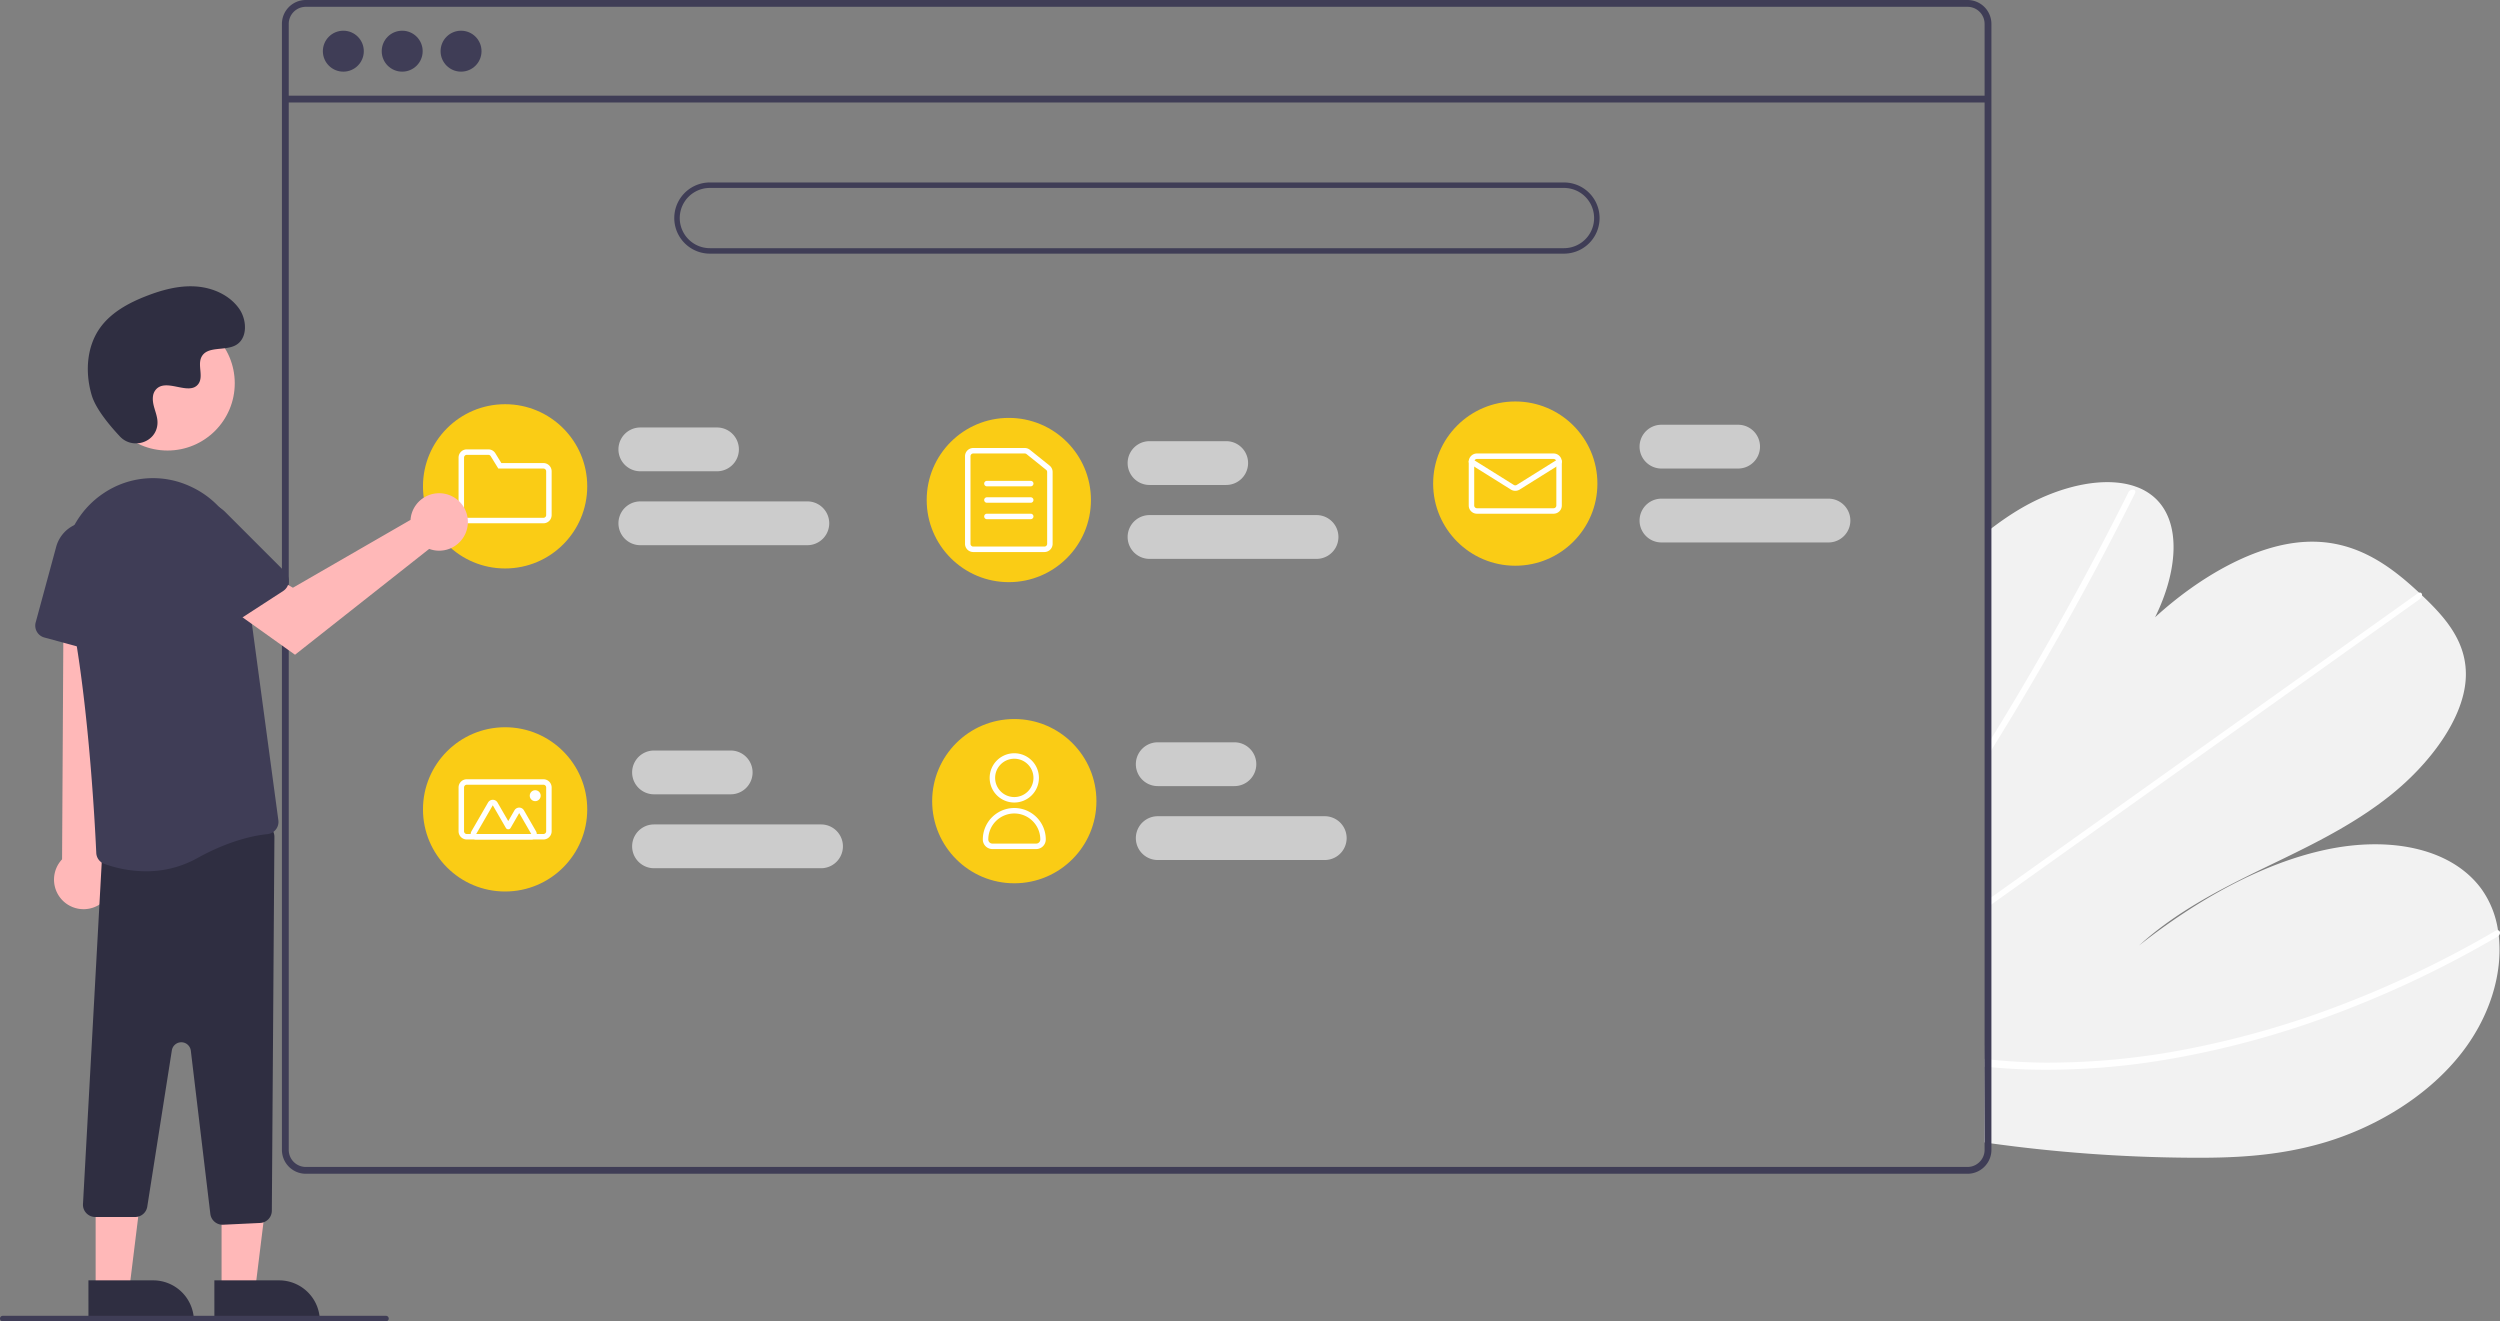 <svg xmlns="http://www.w3.org/2000/svg" data-name="Layer 1" width="913.214" height="482.652" viewBox="0 0 913.214 482.652" xmlns:xlink="http://www.w3.org/1999/xlink"><rect x="0" y="0" width="913.214" height="482.652" fill="#808080" stroke="none"/><path d="M942.032,631.563a554.592,554.592,0,0,1-71.262-5.228c-.829-.115-1.659-.239-2.488-.354l1.248-223.276c.824-.656,1.657-1.301,2.501-1.926,2.792-2.085,5.663-4.038,8.633-5.832,14.308-8.62,31.061-12.567,42.619-8.612l.18.071a20.281,20.281,0,0,1,6.878,3.958c10.15,9.017,8.458,27.248.265,43.792,16.243-14.839,36.739-26.655,55.035-27.553,17.845-.88,30.593,8.451,41.427,18.572.358.332.706.664,1.054.996.179.161.348.332.527.493,8.256,7.896,16.395,17.102,15.41,30.427-1.082,14.614-13.322,30.816-27.586,42.177-14.254,11.36-30.446,18.91-46.249,26.562-15.793,7.662-31.99,15.951-45.489,28.246,21.063-16.653,45.029-30.079,68.337-35.039s45.694-.595,56.671,14.247a34.713,34.713,0,0,1,6.135,15.205c.106.64.193,1.291.269,1.951,1.563,13.739-3.188,30.143-14.547,44.1-12.506,15.37-31.046,26.027-48.646,31.329C975.355,631.169,958.412,631.735,942.032,631.563Z" transform="translate(-143.393 -208.674)" fill="#f2f2f2"/><path d="M869.068,485.483l.024-4.269q1.271-2.033,2.513-4.086c.535-.847,1.05-1.704,1.574-2.562q12.974-21.243,24.889-42.751,11.925-21.489,22.752-43.194a1.789,1.789,0,0,1,2.046-1.029.516.516,0,0,1,.15.071c.379.202.536.653.213,1.311-.89,1.775-1.78,3.56-2.69,5.335q-11.012,21.764-23.123,43.342-12.106,21.563-25.28,42.879c-.182.299-.373.598-.555.897C870.743,482.782,869.905,484.128,869.068,485.483Z" transform="translate(-143.393 -208.674)" fill="#fff"/><path d="M868.76,540.532l.015-2.64c.833-.595,1.667-1.181,2.5-1.776q29.428-20.985,58.855-41.962,48.178-34.351,96.355-68.682a1.7,1.7,0,0,1,.582-.297c.711-.196,1.128.327,1.054.996a2.006,2.006,0,0,1-.888,1.395q-27.018,19.259-54.016,38.509-47.937,34.173-95.863,68.336c-2.028,1.449-4.066,2.897-6.094,4.346C870.427,539.352,869.593,539.947,868.76,540.532Z" transform="translate(-143.393 -208.674)" fill="#fff"/><path d="M884.092,599.349c-4.449-.135-8.828-.429-13.166-.814q-1.244-.112-2.489-.224l.015-2.77c.829.085,1.659.169,2.489.244,6.267.585,12.605,1.001,19.114,1.057a266.656,266.656,0,0,0,53.75-5.25,334.666,334.666,0,0,0,55.842-16.259,383.494,383.494,0,0,0,55.25-26.601,1.476,1.476,0,0,1,.981-.245c.789.114,1.024,1.165.269,1.951a2.293,2.293,0,0,1-.502.397q-3.296,1.917-6.611,3.763A383.226,383.226,0,0,1,993.591,580.061a333.08,333.08,0,0,1-55.926,15.157A263.074,263.074,0,0,1,884.092,599.349Z" transform="translate(-143.393 -208.674)" fill="#fff"/><path d="M862.096,208.674h-607a8.728,8.728,0,0,0-8.72,8.72V628.714a8.728,8.728,0,0,0,8.72,8.72h607a8.712,8.712,0,0,0,6.63-3.06,2.046,2.046,0,0,0,.19-.24,8.167,8.167,0,0,0,1.25-2.11,8.507,8.507,0,0,0,.66-3.31V217.394A8.73,8.73,0,0,0,862.096,208.674Zm6.24,420.04a6.175,6.175,0,0,1-1.03,3.42,6.446,6.446,0,0,1-2.36,2.12,6.184,6.184,0,0,1-2.85.69h-607a6.238,6.238,0,0,1-6.23-6.23V217.394a6.238,6.238,0,0,1,6.23-6.23h607a6.239,6.239,0,0,1,6.24,6.23Z" transform="translate(-143.393 -208.674)" fill="#3f3d56"/><rect x="104.226" y="34.949" width="621.957" height="2.493" fill="#3f3d56"/><circle cx="125.415" cy="18.696" r="7.478" fill="#3f3d56"/><circle cx="146.916" cy="18.696" r="7.478" fill="#3f3d56"/><circle cx="168.416" cy="18.696" r="7.478" fill="#3f3d56"/><path d="M714.696,301.326h-312a13,13,0,0,1,0-26h312a13,13,0,0,1,0,26Zm-312-24a11,11,0,0,0,0,22h312a11,11,0,0,0,0-22Z" transform="translate(-143.393 -208.674)" fill="#3f3d56"/><path d="M405.302,380.826h-28a8,8,0,0,1,0-16h28a8,8,0,0,1,0,16Z" transform="translate(-143.393 -208.674)" fill="#ccc"/><path d="M438.302,407.826h-61a8,8,0,0,1,0-16h61a8,8,0,0,1,0,16Z" transform="translate(-143.393 -208.674)" fill="#ccc"/><path d="M410.302,498.826h-28a8,8,0,0,1,0-16h28a8,8,0,0,1,0,16Z" transform="translate(-143.393 -208.674)" fill="#ccc"/><path d="M443.302,525.826h-61a8,8,0,0,1,0-16h61a8,8,0,1,1,0,16Z" transform="translate(-143.393 -208.674)" fill="#ccc"/><path d="M594.302,495.826h-28a8,8,0,0,1,0-16h28a8,8,0,0,1,0,16Z" transform="translate(-143.393 -208.674)" fill="#ccc"/><path d="M627.302,522.826h-61a8,8,0,1,1,0-16h61a8,8,0,1,1,0,16Z" transform="translate(-143.393 -208.674)" fill="#ccc"/><path d="M591.302,385.826h-28a8,8,0,0,1,0-16h28a8,8,0,0,1,0,16Z" transform="translate(-143.393 -208.674)" fill="#ccc"/><path d="M624.302,412.826h-61a8,8,0,0,1,0-16h61a8,8,0,0,1,0,16Z" transform="translate(-143.393 -208.674)" fill="#ccc"/><path d="M778.302,379.826h-28a8,8,0,0,1,0-16h28a8,8,0,0,1,0,16Z" transform="translate(-143.393 -208.674)" fill="#ccc"/><path d="M811.302,406.826h-61a8,8,0,0,1,0-16h61a8,8,0,0,1,0,16Z" transform="translate(-143.393 -208.674)" fill="#ccc"/><circle cx="184.508" cy="177.652" r="30" fill="#facc15"/><path d="M341.901,399.826h-28a3.003,3.003,0,0,1-3-3v-21a3.003,3.003,0,0,1,3-3h7.882a2.981,2.981,0,0,1,2.555,1.427l2.198,3.573h15.364a3.003,3.003,0,0,1,3,3v16A3.003,3.003,0,0,1,341.901,399.826Zm-28-25a1.001,1.001,0,0,0-1,1v21a1.001,1.001,0,0,0,1,1h28a1.001,1.001,0,0,0,1-1v-16a1.001,1.001,0,0,0-1-1H325.419l-2.784-4.524a.994.994,0,0,0-.852-.476Z" transform="translate(-143.393 -208.674)" fill="#fff"/><circle cx="368.508" cy="182.652" r="30" fill="#facc15"/><path d="M524.901,410.326h-26a3.003,3.003,0,0,1-3-3v-32a3.003,3.003,0,0,1,3-3h18.839a3.007,3.007,0,0,1,1.879.662l7.16,5.754a2.984,2.984,0,0,1,1.121,2.338v26.246A3.003,3.003,0,0,1,524.901,410.326Zm-26-36a1.001,1.001,0,0,0-1,1v32a1.001,1.001,0,0,0,1,1h26a1.001,1.001,0,0,0,1-1V381.08a.995.995,0,0,0-.374-.779l-7.161-5.754a1.002,1.002,0,0,0-.626-.22Z" transform="translate(-143.393 -208.674)" fill="#fff"/><path d="M519.901,386.326h-16a1,1,0,0,1,0-2h16a1,1,0,0,1,0,2Z" transform="translate(-143.393 -208.674)" fill="#fff"/><path d="M519.901,392.326h-16a1,1,0,0,1,0-2h16a1,1,0,0,1,0,2Z" transform="translate(-143.393 -208.674)" fill="#fff"/><path d="M519.901,398.326h-16a1,1,0,0,1,0-2h16a1,1,0,0,1,0,2Z" transform="translate(-143.393 -208.674)" fill="#fff"/><circle cx="553.508" cy="176.652" r="30" fill="#facc15"/><path d="M710.9,396.326h-28a3.003,3.003,0,0,1-3-3v-16a3.003,3.003,0,0,1,3-3h28a3.003,3.003,0,0,1,3,3v16A3.003,3.003,0,0,1,710.9,396.326Zm-28-20a1.001,1.001,0,0,0-1,1v16a1.001,1.001,0,0,0,1,1h28a1.001,1.001,0,0,0,1-1v-16a1.001,1.001,0,0,0-1-1Z" transform="translate(-143.393 -208.674)" fill="#fff"/><path d="M696.9,387.964a3.003,3.003,0,0,1-1.59-.453l-14.94-9.337a1,1,0,0,1,1.061-1.696l14.94,9.337a1.006,1.006,0,0,0,1.06,0l14.939-9.337a1,1,0,0,1,1.061,1.696l-14.939,9.337A3.004,3.004,0,0,1,696.9,387.964Z" transform="translate(-143.393 -208.674)" fill="#fff"/><circle cx="184.508" cy="295.652" r="30" fill="#facc15"/><path d="M341.901,515.326h-28a3.003,3.003,0,0,1-3-3v-16a3.003,3.003,0,0,1,3-3h28a3.003,3.003,0,0,1,3,3v16A3.003,3.003,0,0,1,341.901,515.326Zm-28-20a1.001,1.001,0,0,0-1,1v16a1.001,1.001,0,0,0,1,1h28a1.001,1.001,0,0,0,1-1v-16a1.001,1.001,0,0,0-1-1Z" transform="translate(-143.393 -208.674)" fill="#fff"/><path d="M337.463,515.326h-20.124a2,2,0,0,1-1.732-3l6.062-10.5a2,2,0,0,1,3.464,0l3.915,6.781,2.268-3.929a2,2,0,0,1,3.464,0l4.415,7.647a2,2,0,0,1-1.732,3Zm0-2h0l-4.415-7.647-3.134,5.429a1.0 1,0,0,1-.866.5h0a1.0 1,0,0,1-.866-.5l-4.781-8.281-6.062,10.5Z" transform="translate(-143.393 -208.674)" fill="#fff"/><circle cx="195.508" cy="290.652" r="2" fill="#fff"/><circle cx="370.508" cy="292.652" r="30" fill="#facc15"/><path d="M513.901,501.826a9,9,0,1,1,9-9A9.01,9.01,0,0,1,513.901,501.826Zm0-16a7,7,0,1,0,7,7A7.008,7.008,0,0,0,513.901,485.826Z" transform="translate(-143.393 -208.674)" fill="#fff"/><path d="M521.901,518.826h-16a3.504,3.504,0,0,1-3.5-3.5,11.5,11.5,0,1,1,23,0A3.504,3.504,0,0,1,521.901,518.826Zm-8-13a9.511,9.511,0,0,0-9.5,9.5,1.502,1.502,0,0,0,1.5,1.5h16a1.502,1.502,0,0,0,1.5-1.5A9.511,9.511,0,0,0,513.901,505.826Z" transform="translate(-143.393 -208.674)" fill="#fff"/><polygon points="80.937 471.198 93.197 471.198 99.029 423.91 80.935 423.911 80.937 471.198" fill="#ffb8b8"/><path d="M221.703,676.369h38.531a0,0,0,0,1,0,0v14.887a0,0,0,0,1,0,0H236.59a14.887,14.887,0,0,1-14.887-14.887v0A0,0,0,0,1,221.703,676.369Z" transform="translate(338.575 1158.94) rotate(179.997)" fill="#2f2e41"/><polygon points="34.937 471.198 47.197 471.198 53.029 423.91 34.935 423.911 34.937 471.198" fill="#ffb8b8"/><path d="M175.703,676.369h38.531a0,0,0,0,1,0,0v14.887a0,0,0,0,1,0,0H190.59a14.887,14.887,0,0,1-14.887-14.887v0a0,0,0,0,1,0,0Z" transform="translate(246.575 1158.942) rotate(179.997)" fill="#2f2e41"/><path d="M179.827,539.034a10.743,10.743,0,0,0,2.062-16.343l8.072-114.558-23.253,2.255-.639,112.187a10.801,10.801,0,0,0,13.757,16.459Z" transform="translate(-143.393 -208.674)" fill="#ffb8b8"/><path d="M224.695,656.055a4.517,4.517,0,0,1-4.469-3.966l-7.126-59.603a3.5,3.5,0,0,0-6.933-.128l-8.977,57.067a4.479,4.479,0,0,1-4.445,3.801h-14.55a4.5,4.5,0,0,1-4.5-4.534L180.639,522.159a4.474,4.474,0,0,1,3.854-4.42l53.994-7.838a4.501,4.501,0,0,1,5.146,4.485l-.942,136.557a4.499,4.499,0,0,1-4.286,4.463l-13.496.644Q224.802,656.055,224.695,656.055Z" transform="translate(-143.393 -208.674)" fill="#2f2e41"/><path d="M196.703,526.939a45.085,45.085,0,0,1-15.226-2.711,4.465,4.465,0,0,1-2.918-4.005c-.466-10.337-3.191-63.544-11.125-95.999a33.178,33.178,0,0,1,12.636-34.573q.64-.46,1.305-.903a32.306,32.306,0,0,1,31.396-2.461,33.219,33.219,0,0,1,19.364,25.957l12.938,96.051a4.478,4.478,0,0,1-.931,3.401,4.418,4.418,0,0,1-3.053,1.673c-4.483.447-13.781,2.185-25.68,8.796A38.125,38.125,0,0,1,196.703,526.939Z" transform="translate(-143.393 -208.674)" fill="#3f3d56"/><path d="M180.886,447.321l-21.291-5.773a4.505,4.505,0,0,1-3.166-5.521l7.485-27.605a12.399,12.399,0,0,1,24.346,3.927l-1.704,30.876a4.5,4.5,0,0,1-5.671,4.095Z" transform="translate(-143.393 -208.674)" fill="#3f3d56"/><circle cx="61.193" cy="140.01" r="24.561" fill="#ffb8b8"/><path d="M293.59,396.939a10.526,10.526,0,0,0-.239,1.64l-42.957,24.782-10.441-6.011-11.131,14.572,22.337,15.921L300.166,409.18a10.496,10.496,0,1,0-6.576-12.241Z" transform="translate(-143.393 -208.674)" fill="#ffb8b8"/><path d="M246.833,424.557l-18.504,12.009a4.505,4.505,0,0,1-6.224-1.325l-15.57-23.992A12.399,12.399,0,0,1,225.702,395.732l21.863,21.868a4.5,4.5,0,0,1-.733,6.957Z" transform="translate(-143.393 -208.674)" fill="#3f3d56"/><path d="M187.206,368.116c4.582,4.881,13.091,2.261,13.688-4.407a8.056,8.056,0,0,0-.01-1.556c-.308-2.954-2.015-5.635-1.606-8.754a4.591,4.591,0,0,1,.84-2.149c3.651-4.889,12.222,2.187,15.668-2.239,2.113-2.714-.371-6.987,1.251-10.021,2.14-4.004,8.479-2.029,12.454-4.221,4.423-2.439,4.158-9.225,1.247-13.353-3.551-5.034-9.776-7.72-15.923-8.107s-12.253,1.275-17.992,3.511c-6.521,2.541-12.988,6.054-17.001,11.788-4.88,6.973-5.35,16.348-2.909,24.502C178.397,358.071,183.464,364.13,187.206,368.116Z" transform="translate(-143.393 -208.674)" fill="#2f2e41"/><path d="M284.393,691.326h-140a1,1,0,0,1,0-2h140a1,1,0,1,1,0,2Z" transform="translate(-143.393 -208.674)" fill="#3f3d56"/></svg>